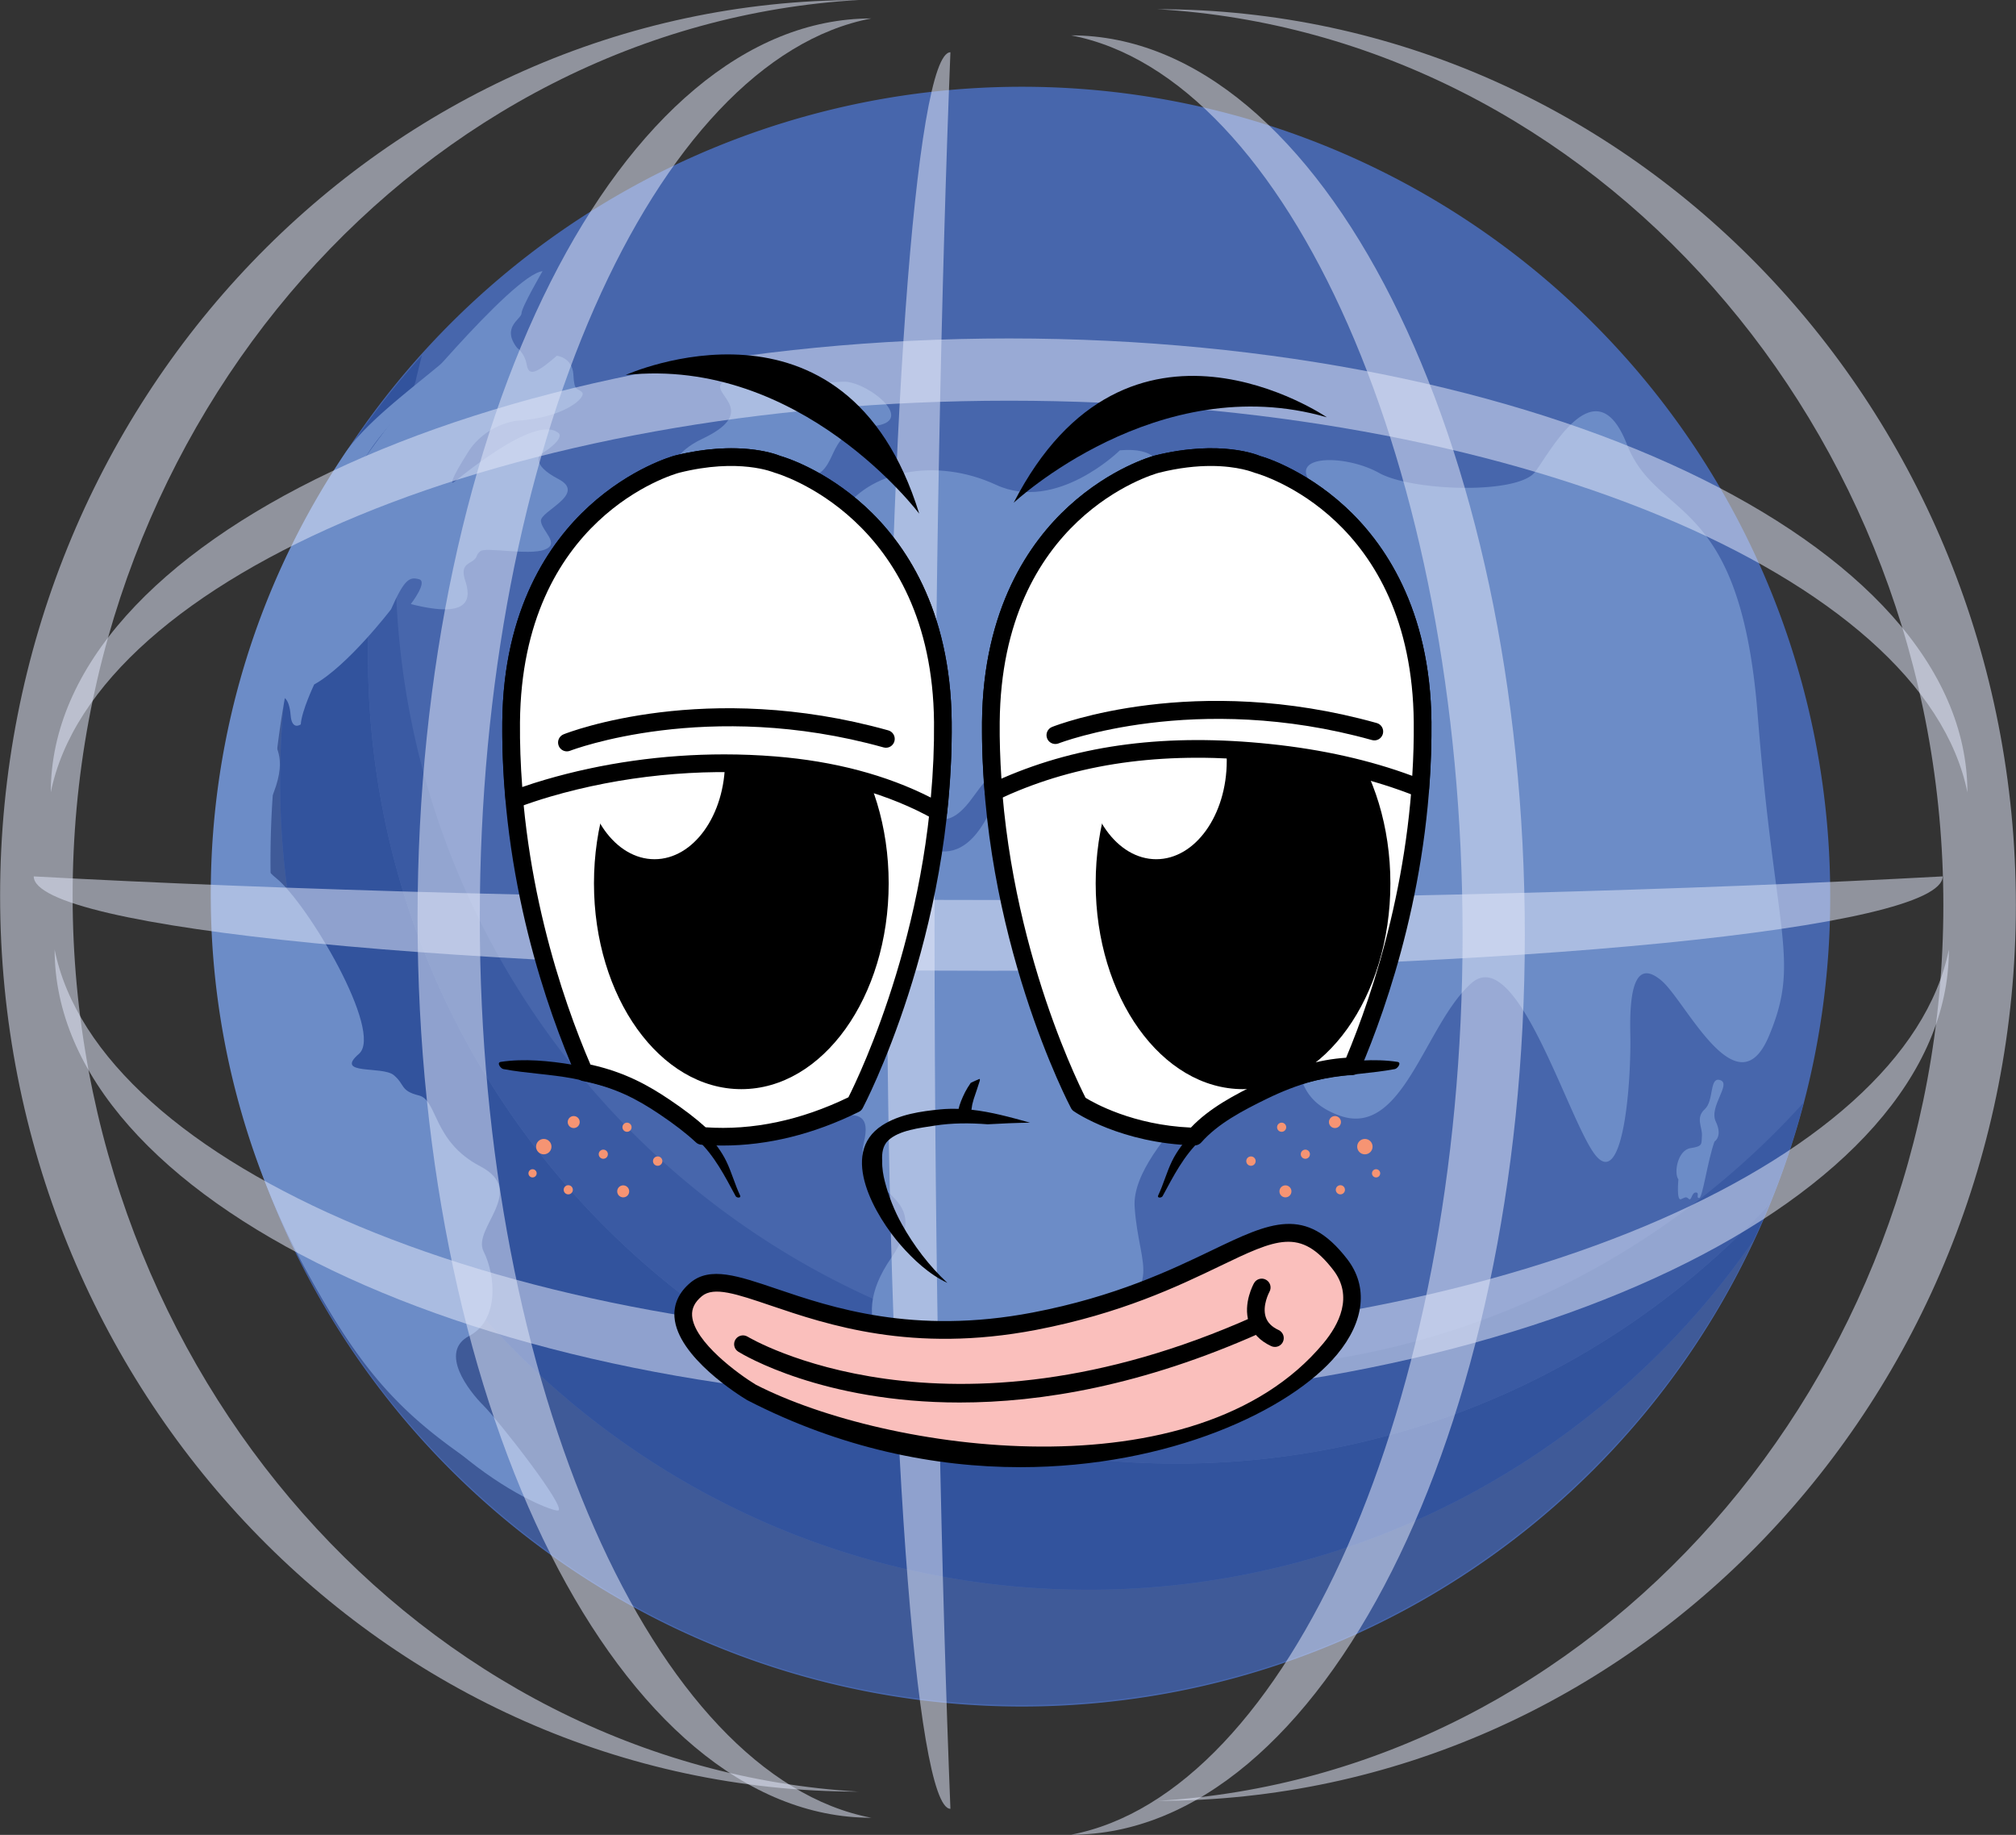 <?xml version="1.0" encoding="UTF-8" standalone="no"?>
<!-- Uploaded to: SVG Repo, www.svgrepo.com, Generator: SVG Repo Mixer Tools -->

<svg
   width="734.693"
   height="668.54"
   viewBox="0 -54 1039.591 945.983"
   class="icon"
   version="1.1"
   id="svg14"
   sodipodi:docname="Terre-perso-ODD-all.svg"
   xml:space="preserve"
   inkscape:version="1.3.2 (091e20e, 2023-11-25, custom)"
   xmlns:inkscape="http://www.inkscape.org/namespaces/inkscape"
   xmlns:sodipodi="http://sodipodi.sourceforge.net/DTD/sodipodi-0.dtd"
   xmlns="http://www.w3.org/2000/svg"
   xmlns:svg="http://www.w3.org/2000/svg"><rect x="0" y="-54" width="1039.591" height="945.983" fill="#333333" stroke="none"/><defs
     id="defs14" /><sodipodi:namedview
     id="namedview14"
     pagecolor="#ffffff"
     bordercolor="#000000"
     borderopacity="0.25"
     inkscape:showpageshadow="2"
     inkscape:pageopacity="0.0"
     inkscape:pagecheckerboard="0"
     inkscape:deskcolor="#d1d1d1"
     inkscape:zoom="0.508125"
     inkscape:cx="285.36285"
     inkscape:cy="399.50799"
     inkscape:window-width="1419"
     inkscape:window-height="1000"
     inkscape:window-x="522"
     inkscape:window-y="29"
     inkscape:window-maximized="0"
     inkscape:current-layer="svg14" /><g
     id="g616"
     transform="matrix(1.35,0,0,1.35,-186.029,-43.297)"
     inkscape:export-filename="Perso-static.svg"
     inkscape:export-xdpi="96"
     inkscape:export-ydpi="96"><path
       d="m 528.171,334.488 m -308.73,0 a 308.73,308.73 0 1 0 617.459,0 308.73,308.73 0 1 0 -617.459,0 z"
       fill="#4766ac"
       id="path1"
       style="stroke-width:0.687" /><path
       d="M 807.699,465.629 C 758.352,570.531 651.686,643.218 528.171,643.218 357.777,643.218 219.442,504.883 219.442,334.488 a 307.19,307.19 0 0 1 54.546,-175.18 307.256,307.256 0 0 0 -29.194,131.141 c 0,170.394 138.335,308.73 308.729,308.73 105.358,0 198.454,-52.89 254.175,-133.55 z"
       fill="#3f5a98"
       id="path2"
       style="stroke-width:0.687" /><path
       d="m 807.699,465.629 c -55.722,80.66 -148.817,133.55 -254.175,133.55 -170.394,0 -308.729,-138.335 -308.729,-308.73 a 307.256,307.256 0 0 1 29.194,-131.141 311.006,311.006 0 0 1 24.996,-31.578 c -0.869,3.312 -1.689,6.64 -2.451,9.993 A 307.802,307.802 0 0 0 278.359,242.262 c 0,170.386 138.335,308.729 308.73,308.729 89.602,0 170.344,-38.26 226.762,-99.314 a 304.358,304.358 0 0 1 -6.152,13.951 z"
       fill="#32539d"
       id="path3"
       style="stroke-width:0.687" /><path
       d="m 813.85,451.678 c -56.417,61.054 -137.16,99.314 -226.762,99.314 -170.394,0 -308.73,-138.344 -308.73,-308.729 0,-36.687 6.408,-71.883 18.174,-104.538 a 309.152,309.152 0 0 0 -7.667,68.605 c 0,170.394 138.344,308.73 308.729,308.73 90.902,0 172.679,-39.369 229.196,-101.971 a 306.85,306.85 0 0 1 -12.941,38.591 z"
       fill="#3a5aa3"
       id="path4"
       style="stroke-width:0.687" /><path
       d="M 343.536,566.466 C 297.883,538.862 280.926,525.052 255.243,478.156 A 300.301,300.301 0 0 1 218.307,333.429 c 0,-62.246 18.877,-120.12 51.218,-168.2 10.325,-15.35 35.602,-31.554 48.485,-44.726 -11.045,15.036 -34.369,33.011 -42.69,50.009 -34.476,70.435 -44.619,155.963 -22.429,241.342 a 364.898,364.898 0 0 0 21.693,60.905 c 21.734,47.227 31.951,62.171 68.952,93.708 z M 561.149,302.968 c 0,0 9.745,-13.181 32.365,-1.093 0,0 8.23,-0.687 15.508,-9.099 0,0 16.336,0.323 31.537,25.716 0,0 19.498,2.467 -4.728,-24.077 -24.226,-26.544 -43.956,-16.841 -42.499,-28.002 1.457,-11.161 18.472,-8.255 24.019,-22.231 5.547,-13.968 -12.568,-28.722 -19.035,-37.78 -6.475,-9.058 0,-17.205 20.699,-14.613 20.699,2.583 25.99,-5.837 19.01,-15.988 -6.98,-10.159 14.133,-10.051 26.561,-3.113 12.419,6.93 53.221,8.404 59.688,-0.522 6.475,-8.925 23.291,-40.239 34.94,-10.482 11.641,29.757 43.236,18.157 49.951,103.048 6.706,84.891 16.468,94.056 4.339,122.969 -12.13,28.904 -31.736,-13.247 -41.034,-21.13 -9.306,-7.882 -12.337,1.416 -11.931,20.219 0.406,18.795 -2.625,58.015 -12.734,47.103 -10.109,-10.921 -30.154,-82.009 -47.931,-66.378 -17.776,15.632 -26.064,59.298 -50.323,50.605 -24.259,-8.694 -8.801,-29.343 -29.177,-36.455 -20.376,-7.12 -41.224,-7.551 -43.518,-23.605 -2.285,-16.062 -17.155,-4.595 -14.15,-25.095 2.997,-20.492 -5.489,-26.263 -1.557,-29.997 z"
       fill="#6c8cc7"
       id="path5"
       style="stroke-width:0.687" /><path
       d="m 778.91,442.496 c 0,0 -0.803,8.346 1.002,7.526 1.797,-0.811 1.929,-1.018 2.981,-0.099 1.052,0.919 1.06,-2.484 2.666,-2.459 1.606,0.017 -0.058,2.053 1.267,2.12 1.325,0.066 3.221,-14.208 5.87,-21.577 0,0 3.229,-1.904 0.497,-7.617 -2.732,-5.713 6.044,-14.332 1.739,-15.822 -4.305,-1.49 -2.318,7.791 -5.961,11.103 -3.643,3.312 -0.828,6.955 -1.076,10.101 -0.248,3.146 0.53,4.04 -4.33,4.752 -4.86,0.712 -6.516,9.323 -4.653,11.972 z M 396.037,185.911 c 0,0 -10.54,-16.551 10.018,-26.255 20.558,-9.695 5.796,-16.236 6.856,-20.244 1.052,-3.999 16.236,-10.648 25.832,-5.796 9.588,4.852 12.014,4.744 20.98,4.214 8.959,-0.522 29.219,15.408 11.393,16.981 -17.826,1.581 -12.659,14.862 -22.148,18.977 -9.488,4.107 -15.475,3.9 -28.407,4.264 -12.924,0.373 -4.595,6.384 -12.61,10.598 -8.015,4.223 -8.329,1.159 -11.914,-2.741 z m 26.172,73.672 c 0,0 -21.386,-10.813 -24.715,10.374 -3.328,21.187 -3.072,38.815 9.157,35.867 12.229,-2.956 22.438,-0.339 34.584,-18.132 12.146,-17.801 15.773,-22.015 31.545,-6.582 15.773,15.433 22.28,35.511 36.695,15.334 14.415,-20.186 11.467,-4.281 25.468,-17.106 14.001,-12.817 27.348,6.143 49.487,7.725 22.14,1.581 5.059,-2.004 0.422,-18.339 0,0 8.114,-5.009 3.792,-17.346 -4.322,-12.337 7.849,-4.314 8.387,-4.984 0.538,-0.679 20.989,-2.376 11.608,-14.912 -9.381,-12.544 -15.383,-2.542 -23.357,-23.663 -7.973,-21.13 7.269,-46.043 -19.705,-43.782 0,0 -24.185,23.895 -47.301,13.181 -23.125,-10.706 -49.081,-5.282 -58.967,10.797 -9.886,16.079 -7.907,12.651 -9.621,28.73 -1.714,16.079 -15.367,24.996 -32.133,22.256 -16.758,-2.741 4.14,19.556 4.653,20.583 z"
       fill="#6c8cc7"
       id="path6"
       style="stroke-width:0.687" /><path
       d="m 395.673,327.997 c 0,0 28.399,-6.922 40.106,-20.757 11.707,-13.835 14.233,-9.579 18.406,-25.302 0,0 9.944,-9.786 27.894,26.13 0,0 19.772,24.872 34.435,-7.253 0,0 5.431,-9.72 18.613,13.181 0,0 7.419,7.079 13.512,-7.741 0,0 9.389,4.777 0.985,25.7 -8.404,20.923 6.309,17.544 15.326,19.863 9.008,2.31 -2.062,17.246 12.353,30.37 14.415,13.131 29.74,4.314 37.175,6.798 7.435,2.492 -44.826,39.427 -43.277,63.885 1.54,24.45 13.131,32.042 -18.53,43.112 -31.661,11.07 -9.522,14.406 -10.614,20.558 -1.101,6.16 -11.31,20.583 -27.505,19.821 -16.195,-0.753 -15.516,11.898 -25.046,-6.996 -9.53,-18.894 -29.467,-30.552 -11.285,-56.914 18.182,-26.362 -15.441,-23.597 -10.441,-44.155 5.009,-20.558 -18.497,-2.799 -32.001,-11.235 -13.504,-8.429 -49.371,-4.852 -47.318,-49.123 2.062,-44.271 -18.116,-12.13 7.212,-39.941 M 287.591,152.884 c 0,0 45.919,-56.011 57.452,-57.253 0,0 -8.031,13.802 -8.031,16.062 0,2.269 -7.849,5.241 -1.714,13.206 0,0 2.865,2.029 3.593,6.003 0.729,3.982 2.078,5.398 11.591,-2.972 0,0 6.003,0.58 6.342,7.253 0.339,6.682 1.482,4.86 3.304,6.682 1.83,1.822 -6.607,9.82 -25.029,10.904 0,0 -11.724,1.201 -18.53,11.997 -6.798,10.797 -6.367,11.823 -5.663,11.608 0.704,-0.215 31.148,-26.561 40.214,-18.944 0,0 3.13,1.83 -6.856,8.205 0,0 -4.098,3.668 6.856,9.389 10.962,5.721 -6.963,12.196 -6.706,15.996 0.257,3.8 7.518,8.677 1.424,10.962 -6.085,2.293 -22.661,-1.118 -24.599,0.604 -1.937,1.73 -0.762,1.971 -2.592,3.461 -1.83,1.482 -5.117,1.722 -3.146,7.758 1.971,6.028 3.022,15.027 -20.782,8.95 0,0 6.64,-8.569 3.138,-9.48 -3.511,-0.919 -5.456,-0.381 -10.689,11.492 0,0 -16.543,21.618 -29.359,28.697 0,0 -4.81,10.143 -5.117,15.234 0,0 -3.411,2.55 -3.883,-3.544 -0.48,-6.086 -2.848,-8.42 -4.794,-5.522 -1.946,2.89 -2.683,11.898 -1.341,15.781 1.341,3.891 5.655,9.753 -4.736,28.647 0,0 -6.88,13.562 5.266,23.282 12.146,9.72 41.249,58.951 31.694,67.189 -9.555,8.238 8.925,4.488 13.297,8.106 4.372,3.618 2.376,5.994 9.613,7.775 7.228,1.78 5.224,17.544 23.448,27.058 18.215,9.513 -3.221,23.638 1.258,32.489 4.479,8.851 6.235,26.097 -5.498,32.29 -11.724,6.193 -0.083,21.088 5.498,26.619 5.58,5.539 32.464,39.808 28.374,40.065 -4.082,0.265 -58.421,-21.784 -85.909,-89.246 -27.488,-67.47 -36.687,-92.375 -38.202,-120.137 -1.515,-27.77 0.77,-104.058 19.581,-133.641 18.803,-29.591 8.321,-30.56 41.232,-73.026 z M 589.233,520.076 c 0,0 -10.73,16.038 -0.24,17.155 10.482,1.109 9.745,1.971 12.088,-6.301 2.343,-8.263 4.935,-11.84 11.351,-16.899 6.417,-5.059 4.935,-14.067 4.322,-20.111 -0.621,-6.052 -3.535,-11.6 -5.655,-4.198 -2.12,7.402 0.845,9.993 -6.93,11.476 -7.775,1.482 -7.526,-0.861 -9.381,4.81 -1.846,5.68 -7.029,5.556 -5.92,9.381 1.109,3.825 0.364,4.686 0.364,4.686 z"
       fill="#6c8cc7"
       id="path7"
       style="stroke-width:0.687" /><g
       id="g17"
       transform="matrix(0.687,0,0,0.687,137.838,-7.931)"><path
         d="m 528.384,29.058 c -19.468,0 -35.274,218.763 -35.274,488.207 0,269.457 15.806,488.207 35.274,488.207 -4.867,-122.049 -8.818,-298.791 -8.818,-488.207 0,-189.416 3.951,-366.146 8.818,-488.207 z"
         fill="#DEE5F6"
         id="path8"
         style="fill:#dee5f6;fill-opacity:0.539" /><path
         d="m 18.697,487.171 c 0,28.949 237.797,52.453 530.697,52.453 292.9,0 530.697,-23.504 530.697,-52.453 -132.674,7.24 -324.801,13.119 -530.697,13.119 -205.896,0 -398.023,-5.879 -530.697,-13.119 z"
         fill="#DEE5F6"
         id="path9"
         style="fill:#dee5f6;fill-opacity:0.539" /><path
         d="m 484.424,10.252 c -139.252,0 -252.314,224.087 -252.314,500.098 0,276.022 113.062,500.11 252.314,500.11 C 364.267,987.606 266.71,771.385 266.71,510.35 c 0,-261.024 97.557,-477.244 217.714,-500.098 z"
         fill="#DEE5F6"
         id="path10"
         style="fill:#dee5f6;fill-opacity:0.539" /><path
         d="m 30.31,527.77 c 0,139.264 235.966,252.326 526.613,252.326 290.647,0 526.625,-113.062 526.625,-252.326 -24.07,120.157 -251.759,217.714 -526.625,217.714 -274.866,0 -502.543,-97.557 -526.613,-217.714 z"
         fill="#DEE5F6"
         id="path11"
         style="fill:#dee5f6;fill-opacity:0.539" /><path
         d="M 477.389,0 C 213.908,0 0,223.136 0,497.965 0,772.807 213.908,995.93 477.389,995.93 236.158,981.908 40.322,763.603 40.322,497.965 40.322,232.328 236.158,14.023 477.389,0 Z m 166.021,5.12 c 263.469,0 477.377,223.136 477.377,497.965 0,274.842 -213.908,497.965 -477.377,497.965 C 884.628,987.04 1080.465,768.735 1080.465,503.085 1080.465,237.448 884.628,19.143 643.409,5.12 Z"
         fill="#DEE5F6"
         id="path12"
         style="fill:#dee5f6;fill-opacity:0.539" /><path
         d="m 595.438,19.661 c 139.264,0 252.326,224.087 252.326,500.098 0,276.022 -113.062,500.11 -252.326,500.11 120.157,-22.853 217.714,-239.074 217.714,-500.11 0,-261.024 -97.557,-477.244 -217.714,-500.098 z"
         fill="#DEE5F6"
         id="path13"
         style="fill:#dee5f6;fill-opacity:0.539" /><path
         d="m 28.178,440.465 c 0,-139.264 238.749,-252.326 532.829,-252.326 294.081,0 532.829,113.062 532.829,252.326 -24.359,-120.169 -254.723,-217.726 -532.829,-217.726 -278.106,0 -508.47,97.557 -532.829,217.726 z"
         fill="#DEE5F6"
         id="path14"
         style="fill:#dee5f6;fill-opacity:0.539" /></g><g
       id="g611"
       transform="matrix(2.833,0,0,2.833,300.017,99.086)">
	<g
   id="g576">
		<g
   id="g573">
			<path
   style="fill:#ffffff"
   d="m 47.499,24.797 c 0,0 -4.848,-2.155 -13.472,0 0,0 -22.099,5.929 -22.368,34.767 -0.2,21.387 6.412,39.343 9.846,47.204 4.631,0.926 7.77,2.61 10.844,4.678 1.761,1.186 3.488,2.459 5.032,3.9 5.617,0.439 12.649,-0.37 20.628,-4.305 0,0 12.128,-22.64 11.86,-51.477 -0.27,-28.838 -22.37,-34.767 -22.37,-34.767 z"
   id="path572" />
			<path
   d="m 40.146,116.645 c -0.956,0 -1.909,-0.036 -2.858,-0.112 -0.27,-0.021 -0.523,-0.133 -0.719,-0.318 -1.296,-1.207 -2.848,-2.408 -4.886,-3.78 -3.072,-2.065 -6.018,-3.622 -10.412,-4.499 -0.381,-0.078 -0.703,-0.337 -0.858,-0.692 C 16.612,98.549 10.267,80.785 10.466,59.549 10.609,44.227 16.891,35.286 22.138,30.485 27.846,25.26 33.48,23.707 33.716,23.642 c 8.401,-2.092 13.424,-0.279 14.173,0.021 0.756,0.219 6.093,1.877 11.498,6.822 5.247,4.801 11.53,13.742 11.671,29.064 0.271,28.812 -11.875,51.823 -11.999,52.053 -0.117,0.219 -0.3,0.397 -0.524,0.506 -6.113,3.017 -12.287,4.537 -18.389,4.537 z m -2.264,-2.459 c 6.346,0.434 12.819,-0.937 19.249,-4.044 C 58.6,107.239 68.921,85.881 68.675,59.576 68.419,31.962 47.4,26.006 47.189,25.949 47.131,25.932 47.074,25.911 47.019,25.888 46.934,25.85 42.342,23.949 34.315,25.952 33.47,26.181 13.108,32.036 12.85,59.576 c -0.191,20.342 5.758,37.442 9.502,46.152 4.725,1.04 7.916,2.883 10.664,4.73 1.986,1.334 3.543,2.529 4.866,3.728 z m 20.127,-3.145 h 0.023 z"
   id="path573" />
		</g>
		<g
   id="g575">
			<path
   d="m 62.561,81.299 c 0,15.323 -8.896,27.744 -19.868,27.744 -10.972,0 -19.868,-12.421 -19.868,-27.744 0,-15.321 8.895,-27.742 19.868,-27.742 10.972,-0.001 19.868,12.421 19.868,27.742 z"
   id="path574" />
			<path
   style="fill:#ffffff"
   d="m 40.499,64.769 c 0,7.334 -4.258,13.279 -9.511,13.279 -5.252,0 -9.509,-5.945 -9.509,-13.279 0,-7.336 4.256,-13.281 9.509,-13.281 5.253,0 9.511,5.946 9.511,13.281 z"
   id="path575" />
		</g>
	</g>
	<g
   id="g580">
		<g
   id="g577">
			<path
   style="fill:#ffffff"
   d="m 113.07,109.251 c 3.716,-1.812 7.841,-3.172 11.977,-3.29 3.511,-8.226 9.696,-25.687 9.504,-46.397 -0.269,-28.838 -22.37,-34.767 -22.37,-34.767 0,0 -4.846,-2.155 -13.472,0 0,0 -22.099,5.929 -22.368,34.767 -0.271,28.837 11.857,51.477 11.857,51.477 0,0 5.969,4.127 15.62,4.394 2.433,-2.768 6.098,-4.648 9.252,-6.184 z"
   id="path576" />
			<path
   d="m 103.819,116.627 c -0.011,0 -0.021,0 -0.032,0 -9.89,-0.273 -16.011,-4.427 -16.267,-4.607 -0.156,-0.108 -0.285,-0.25 -0.372,-0.417 -0.123,-0.23 -12.27,-23.241 -12.001,-52.053 0.144,-15.322 6.429,-24.263 11.675,-29.064 5.706,-5.225 11.341,-6.778 11.578,-6.843 8.936,-2.229 14.05,-0.034 14.263,0.062 0.063,0.003 5.699,1.556 11.404,6.781 5.248,4.801 11.531,13.742 11.676,29.064 0.193,20.765 -5.933,38.282 -9.6,46.877 -0.185,0.429 -0.599,0.711 -1.062,0.725 -3.513,0.099 -7.379,1.165 -11.49,3.169 -3.27,1.594 -6.646,3.361 -8.876,5.9 -0.227,0.26 -0.554,0.406 -0.896,0.406 z M 89.11,110.21 c 1.146,0.708 6.39,3.67 14.201,4.014 2.496,-2.637 5.923,-4.43 9.237,-6.045 v 0 c 4.123,-2.009 8.054,-3.142 11.693,-3.372 3.618,-8.649 9.302,-25.443 9.117,-45.231 -0.259,-27.54 -20.621,-33.395 -21.487,-33.629 -0.217,-0.079 -4.821,-2.013 -12.872,0.005 -0.845,0.229 -21.209,6.084 -21.467,33.624 -0.249,26.542 10.24,48.007 11.578,50.634 z"
   id="path577" />
		</g>
		<g
   id="g579">
			<path
   d="m 130.208,81.299 c 0,15.323 -8.897,27.744 -19.867,27.744 -10.974,0 -19.869,-12.421 -19.869,-27.744 0,-15.321 8.894,-27.742 19.869,-27.742 10.97,-0.001 19.867,12.421 19.867,27.742 z"
   id="path578" />
			<path
   style="fill:#ffffff"
   d="m 108.145,64.769 c 0,7.334 -4.257,13.279 -9.509,13.279 -5.252,0 -9.509,-5.945 -9.509,-13.279 0,-7.336 4.257,-13.281 9.509,-13.281 5.252,0 9.509,5.946 9.509,13.281 z"
   id="path579" />
		</g>
	</g>
	<path
   d="m 27.1,12.776 c 0,0 29.662,-13.403 39.58,18.696 C 66.679,31.471 50.754,10.242 27.1,12.776 Z"
   id="path580" />
	<path
   d="m 121.645,18.477 c 0,0 -26.877,-18.361 -42.229,11.521 0,-0.001 19.379,-18.135 42.229,-11.521 z"
   id="path581" />
	<path
   d="m 73.723,111.817 c 0.011,-0.08 0.025,-0.16 0.036,-0.243 0.012,-0.112 0.029,-0.223 0.05,-0.335 0.009,-0.05 0.016,-0.1 0.027,-0.15 0.025,-0.127 -0.025,0.105 0.007,-0.025 0.054,-0.227 0.112,-0.455 0.183,-0.681 0.129,-0.425 0.296,-0.838 0.425,-1.263 0.125,-0.408 0.261,-0.813 0.396,-1.22 0.029,-0.088 0.01,-0.168 -0.017,-0.243 -0.393,0.157 -0.812,0.341 -1.201,0.535 -0.138,0.211 -0.279,0.421 -0.414,0.634 -0.248,0.394 -0.451,0.805 -0.643,1.229 -0.172,0.381 -0.331,0.771 -0.456,1.17 -0.048,0.158 -0.088,0.318 -0.128,0.477 -0.801,-0.025 -1.608,-0.016 -2.434,0.064 -2.683,0.264 -5.549,0.665 -7.862,2.154 -5.951,3.828 -0.816,12.378 2.503,16.162 1.672,1.906 3.835,3.945 6.281,5.075 -2.469,-2.29 -4.544,-5.042 -6.141,-7.913 -0.995,-1.788 -1.784,-3.77 -2.291,-5.755 -0.201,-0.787 -0.39,-1.799 -0.355,-2.761 -0.075,-1.074 0.096,-2.083 0.795,-2.756 1.474,-1.415 4.355,-1.706 6.272,-2.011 2.345,-0.373 4.755,-0.368 7.151,-0.182 1.9,-0.114 3.804,-0.189 5.711,-0.22 -2.652,-0.737 -5.234,-1.454 -7.895,-1.742 z"
   id="path582" />
	<path
   d="m 131.157,105.365 c -3.118,-0.474 -6.551,-0.135 -9.649,0.381 -3.383,0.563 -6.682,1.628 -9.744,3.178 -3.089,1.563 -6.022,3.558 -8.366,6.128 -1.035,1.137 -1.98,2.34 -2.652,3.73 -0.721,1.492 -1.138,3.095 -1.85,4.596 -0.175,0.369 0.458,0.347 0.599,0.087 1.486,-2.744 2.825,-5.401 5.121,-7.583 2.421,-2.302 5.237,-4.187 8.261,-5.6 2.705,-1.266 5.578,-2.105 8.508,-2.668 3.124,-0.599 6.324,-0.693 9.438,-1.279 0.342,-0.065 0.956,-0.875 0.334,-0.97 z"
   id="path583" />
	<path
   d="m 10.268,105.365 c 3.118,-0.474 6.55,-0.135 9.649,0.381 3.382,0.563 6.68,1.628 9.742,3.178 3.091,1.563 6.022,3.558 8.368,6.128 1.033,1.137 1.98,2.34 2.651,3.73 0.721,1.492 1.139,3.095 1.851,4.596 0.175,0.369 -0.458,0.347 -0.599,0.087 -1.486,-2.744 -2.827,-5.401 -5.121,-7.583 -2.421,-2.302 -5.237,-4.187 -8.261,-5.6 -2.705,-1.266 -5.58,-2.105 -8.51,-2.668 -3.124,-0.599 -6.322,-0.693 -9.438,-1.279 -0.341,-0.065 -0.956,-0.875 -0.332,-0.97 z"
   id="path584" />
	<g
   id="g586">
		<path
   style="fill:#ffffff"
   d="m 78.477,68.176 c 11.218,-4.865 23.392,-5.733 35.442,-4.468 6.884,0.723 13.848,2.195 20.314,4.799 0.22,-2.9 0.345,-5.882 0.318,-8.943 -0.269,-28.838 -22.37,-34.767 -22.37,-34.767 0,0 -4.846,-2.155 -13.472,0 0,0 -22.099,5.929 -22.368,34.767 -0.032,3.229 0.114,6.366 0.36,9.417 0.592,-0.275 1.185,-0.547 1.776,-0.805 z"
   id="path585" />
		<path
   d="m 76.701,70.173 c -0.207,0 -0.414,-0.054 -0.601,-0.164 -0.337,-0.194 -0.556,-0.545 -0.587,-0.933 -0.275,-3.385 -0.393,-6.5 -0.366,-9.526 0.144,-15.322 6.429,-24.263 11.675,-29.064 5.706,-5.225 11.341,-6.778 11.578,-6.843 8.936,-2.229 14.05,-0.034 14.263,0.062 0.063,0.003 5.699,1.556 11.404,6.781 5.248,4.801 11.531,13.742 11.676,29.064 0.025,2.884 -0.079,5.842 -0.319,9.047 -0.031,0.377 -0.237,0.723 -0.562,0.923 -0.32,0.2 -0.726,0.234 -1.072,0.091 -5.849,-2.354 -12.577,-3.942 -19.995,-4.719 -13.422,-1.407 -24.808,0.027 -34.84,4.375 v 0 c -0.586,0.256 -1.169,0.524 -1.752,0.795 -0.16,0.075 -0.329,0.111 -0.502,0.111 z m 29.288,-45.135 c -1.904,0 -4.248,0.229 -6.99,0.914 -0.845,0.229 -21.209,6.084 -21.467,33.624 -0.024,2.438 0.054,4.945 0.231,7.612 0.081,-0.033 0.16,-0.069 0.242,-0.103 0,-0.004 0,-0.004 0,-0.004 10.42,-4.516 22.206,-6.013 36.037,-4.558 7.008,0.732 13.428,2.175 19.115,4.288 0.159,-2.527 0.222,-4.908 0.202,-7.235 -0.259,-27.54 -20.621,-33.395 -21.487,-33.629 -0.143,-0.052 -2.194,-0.909 -5.883,-0.909 z"
   id="path586" />
	</g>
	<g
   id="g588">
		<path
   style="fill:#ffffff"
   d="m 16.578,68.472 c 9.776,-2.856 20.451,-3.912 30.605,-3.093 7.692,0.621 15.374,2.487 22.073,6.251 0.407,-3.867 0.651,-7.891 0.612,-12.066 -0.27,-28.838 -22.37,-34.767 -22.37,-34.767 0,0 -4.848,-2.155 -13.472,0 0,0 -22.099,5.929 -22.368,34.767 -0.035,3.577 0.137,7.047 0.437,10.403 1.479,-0.552 2.974,-1.054 4.483,-1.495 z"
   id="path587" />
		<path
   d="m 69.256,72.822 c -0.202,0 -0.402,-0.05 -0.583,-0.152 -6.013,-3.377 -13.276,-5.431 -21.585,-6.102 -10.131,-0.815 -20.562,0.24 -30.174,3.049 0,0 -0.004,0 -0.004,0.003 -1.409,0.408 -2.889,0.904 -4.402,1.463 -0.344,0.128 -0.735,0.088 -1.049,-0.109 -0.314,-0.198 -0.519,-0.53 -0.552,-0.901 -0.328,-3.674 -0.474,-7.112 -0.442,-10.523 0.143,-15.322 6.425,-24.263 11.672,-29.064 5.708,-5.225 11.342,-6.778 11.578,-6.843 8.936,-2.229 14.055,-0.034 14.266,0.062 0.063,0.003 5.697,1.556 11.404,6.781 5.247,4.801 11.53,13.742 11.671,29.064 0.038,3.921 -0.164,7.915 -0.616,12.206 -0.042,0.397 -0.283,0.748 -0.638,0.933 -0.17,0.09 -0.357,0.133 -0.546,0.133 z M 40.385,63.915 c 2.305,0 4.608,0.092 6.894,0.277 7.939,0.641 14.983,2.506 20.965,5.547 0.322,-3.535 0.461,-6.876 0.431,-10.163 C 68.419,31.962 47.4,26.006 47.189,25.949 46.972,25.868 42.363,23.934 34.315,25.952 33.47,26.181 13.108,32.036 12.85,59.576 c -0.025,2.846 0.075,5.721 0.306,8.742 1.051,-0.365 2.086,-0.697 3.087,-0.987 v 0 c 7.719,-2.26 15.954,-3.416 24.142,-3.416 z m -23.807,4.559 h 0.023 z"
   id="path588" />
	</g>
	<path
   d="m 85.034,62.516 c -0.475,0 -0.924,-0.286 -1.109,-0.753 -0.243,-0.612 0.058,-1.303 0.67,-1.547 0.772,-0.303 19.189,-7.392 43.769,-0.528 0.634,0.177 1.004,0.834 0.829,1.468 -0.177,0.635 -0.829,1.012 -1.47,0.828 -23.803,-6.642 -42.068,0.377 -42.25,0.45 -0.145,0.057 -0.293,0.082 -0.439,0.082 z"
   id="path589" />
	<path
   d="m 19.176,63.509 c -0.475,0 -0.924,-0.287 -1.108,-0.756 -0.243,-0.612 0.058,-1.304 0.672,-1.546 0.77,-0.308 19.19,-7.392 43.768,-0.528 0.633,0.177 1.005,0.834 0.827,1.469 -0.174,0.633 -0.821,1.01 -1.469,0.827 -23.754,-6.628 -42.066,0.378 -42.249,0.449 -0.148,0.058 -0.295,0.085 -0.441,0.085 z"
   id="path590" />
	<g
   id="g594">
		<g
   id="g592">
			<path
   style="fill:#fabfbc"
   d="m 44.065,149.923 c 0,0 -14.04,-8.448 -7.445,-13.9 5.351,-4.424 18.457,9.505 45.584,4.303 27.125,-5.203 32.633,-18.789 41.242,-7.645 10.884,14.095 -35.929,39.603 -79.381,17.242 z"
   id="path591" />
			<path
   d="m 80.309,160 c -11.485,0 -24.157,-2.518 -36.787,-9.018 -0.024,-0.013 -0.047,-0.024 -0.071,-0.039 -0.957,-0.576 -9.369,-5.785 -9.77,-11.162 -0.133,-1.773 0.622,-3.39 2.179,-4.678 2.639,-2.178 6.388,-0.905 11.573,0.853 7.363,2.498 18.492,6.274 34.549,3.197 11.164,-2.14 18.677,-5.752 24.163,-8.387 7.883,-3.787 12.638,-6.069 18.242,1.187 2.855,3.695 2.35,8.389 -1.385,12.877 C 116.749,152.345 100.336,160 80.309,160 Z M 44.648,148.881 c 17.596,9.035 59.337,15.069 76.521,-5.577 2.124,-2.549 4.077,-6.337 1.333,-9.893 -4.425,-5.73 -7.617,-4.2 -15.323,-0.496 -5.605,2.693 -13.281,6.38 -24.752,8.58 -16.671,3.196 -28.159,-0.702 -35.761,-3.279 -4.623,-1.569 -7.672,-2.604 -9.288,-1.271 -0.961,0.794 -1.393,1.663 -1.32,2.658 0.261,3.506 6.255,7.863 8.59,9.278 z"
   id="path592" />
		</g>
		<path
   d="m 72.128,151.283 c -18.446,0 -29.146,-6.417 -29.84,-6.847 -0.561,-0.346 -0.734,-1.079 -0.387,-1.641 0.344,-0.553 1.073,-0.73 1.641,-0.386 0.262,0.161 26.652,15.899 68.239,-2.713 0.596,-0.274 1.303,-0.001 1.574,0.6 0.268,0.602 0,1.307 -0.601,1.575 -15.957,7.143 -29.662,9.412 -40.626,9.412 z"
   id="path593" />
		<path
   d="m 114.639,143.791 c -0.17,0 -0.342,-0.033 -0.504,-0.111 -1.547,-0.723 -2.559,-1.799 -3.009,-3.204 -0.82,-2.546 0.634,-5.173 0.696,-5.283 0.323,-0.578 1.059,-0.776 1.622,-0.453 0.574,0.32 0.779,1.047 0.457,1.62 -0.03,0.057 -1.001,1.868 -0.502,3.398 0.243,0.751 0.815,1.328 1.746,1.76 0.595,0.28 0.854,0.988 0.574,1.587 -0.203,0.434 -0.633,0.686 -1.08,0.686 z"
   id="path594" />
	</g>
	<g
   id="g602">
		<path
   style="fill:#f69473"
   d="m 116.161,114.177 c 0,0.34 -0.276,0.616 -0.616,0.616 -0.341,0 -0.616,-0.276 -0.616,-0.616 0,-0.342 0.275,-0.617 0.616,-0.617 0.34,0 0.616,0.275 0.616,0.617 z"
   id="path595" />
		<path
   style="fill:#f69473"
   d="m 112.041,118.741 c 0,0.35 -0.282,0.633 -0.632,0.633 -0.35,0 -0.632,-0.283 -0.632,-0.633 0,-0.349 0.282,-0.631 0.632,-0.631 0.35,0 0.632,0.282 0.632,0.631 z"
   id="path596" />
		<path
   style="fill:#f69473"
   d="m 116.867,122.82 c 0,0.448 -0.364,0.809 -0.81,0.809 -0.446,0 -0.807,-0.362 -0.807,-0.809 0,-0.446 0.361,-0.809 0.807,-0.809 0.446,0 0.81,0.363 0.81,0.809 z"
   id="path597" />
		<path
   style="fill:#f69473"
   d="m 123.541,113.477 c 0,0.448 -0.364,0.81 -0.809,0.81 -0.448,0 -0.808,-0.362 -0.808,-0.81 0,-0.447 0.36,-0.809 0.808,-0.809 0.445,10e-4 0.809,0.363 0.809,0.809 z"
   id="path598" />
		<path
   style="fill:#f69473"
   d="m 127.807,116.791 c 0,0.574 -0.464,1.038 -1.037,1.038 -0.576,0 -1.039,-0.465 -1.039,-1.038 0,-0.574 0.464,-1.038 1.039,-1.038 0.573,-0.001 1.037,0.464 1.037,1.038 z"
   id="path599" />
		<path
   style="fill:#f69473"
   d="m 128.833,120.389 c 0,0.307 -0.247,0.555 -0.554,0.555 -0.308,0 -0.554,-0.248 -0.554,-0.555 0,-0.306 0.246,-0.554 0.554,-0.554 0.306,0 0.554,0.249 0.554,0.554 z"
   id="path600" />
		<path
   style="fill:#f69473"
   d="m 124.083,122.609 c 0,0.34 -0.277,0.617 -0.618,0.617 -0.341,0 -0.618,-0.277 -0.618,-0.617 0,-0.342 0.277,-0.619 0.618,-0.619 0.34,0 0.618,0.277 0.618,0.619 z"
   id="path601" />
		<path
   style="fill:#f69473"
   d="m 119.36,117.812 c 0,0.341 -0.275,0.617 -0.618,0.617 -0.341,0 -0.618,-0.276 -0.618,-0.617 0,-0.342 0.277,-0.617 0.618,-0.617 0.342,0.001 0.618,0.276 0.618,0.617 z"
   id="path602" />
	</g>
	<g
   id="g610">
		<path
   style="fill:#f69473"
   d="m 26.665,114.177 c 0,0.34 0.275,0.616 0.616,0.616 0.34,0 0.616,-0.276 0.616,-0.616 0,-0.342 -0.275,-0.617 -0.616,-0.617 -0.341,0 -0.616,0.275 -0.616,0.617 z"
   id="path603" />
		<path
   style="fill:#f69473"
   d="m 30.783,118.741 c 0,0.35 0.283,0.633 0.633,0.633 0.35,0 0.633,-0.283 0.633,-0.633 0,-0.349 -0.283,-0.631 -0.633,-0.631 -0.35,0 -0.633,0.282 -0.633,0.631 z"
   id="path604" />
		<path
   style="fill:#f69473"
   d="m 25.958,122.82 c 0,0.448 0.362,0.809 0.81,0.809 0.447,0 0.808,-0.362 0.808,-0.809 0,-0.446 -0.362,-0.809 -0.808,-0.809 -0.448,0 -0.81,0.363 -0.81,0.809 z"
   id="path605" />
		<path
   style="fill:#f69473"
   d="m 19.286,113.477 c 0,0.448 0.362,0.81 0.809,0.81 0.447,0 0.809,-0.362 0.809,-0.81 0,-0.447 -0.362,-0.809 -0.809,-0.809 -0.448,10e-4 -0.809,0.363 -0.809,0.809 z"
   id="path606" />
		<path
   style="fill:#f69473"
   d="m 15.019,116.791 c 0,0.574 0.464,1.038 1.038,1.038 0.574,0 1.039,-0.465 1.039,-1.038 0,-0.574 -0.466,-1.038 -1.039,-1.038 -0.573,0 -1.038,0.464 -1.038,1.038 z"
   id="path607" />
		<path
   style="fill:#f69473"
   d="m 13.993,120.389 c 0,0.307 0.247,0.555 0.554,0.555 0.305,0 0.554,-0.248 0.554,-0.555 0,-0.306 -0.249,-0.554 -0.554,-0.554 -0.307,0 -0.554,0.249 -0.554,0.554 z"
   id="path608" />
		<path
   style="fill:#f69473"
   d="m 18.743,122.609 c 0,0.34 0.277,0.617 0.617,0.617 0.342,0 0.619,-0.277 0.619,-0.617 0,-0.342 -0.277,-0.619 -0.619,-0.619 -0.34,0 -0.617,0.277 -0.617,0.619 z"
   id="path609" />
		<path
   style="fill:#f69473"
   d="m 23.466,117.812 c 0,0.341 0.276,0.617 0.618,0.617 0.341,0 0.618,-0.276 0.618,-0.617 0,-0.342 -0.277,-0.617 -0.618,-0.617 -0.342,0.001 -0.618,0.276 -0.618,0.617 z"
   id="path610" />
	</g>
</g></g></svg>
